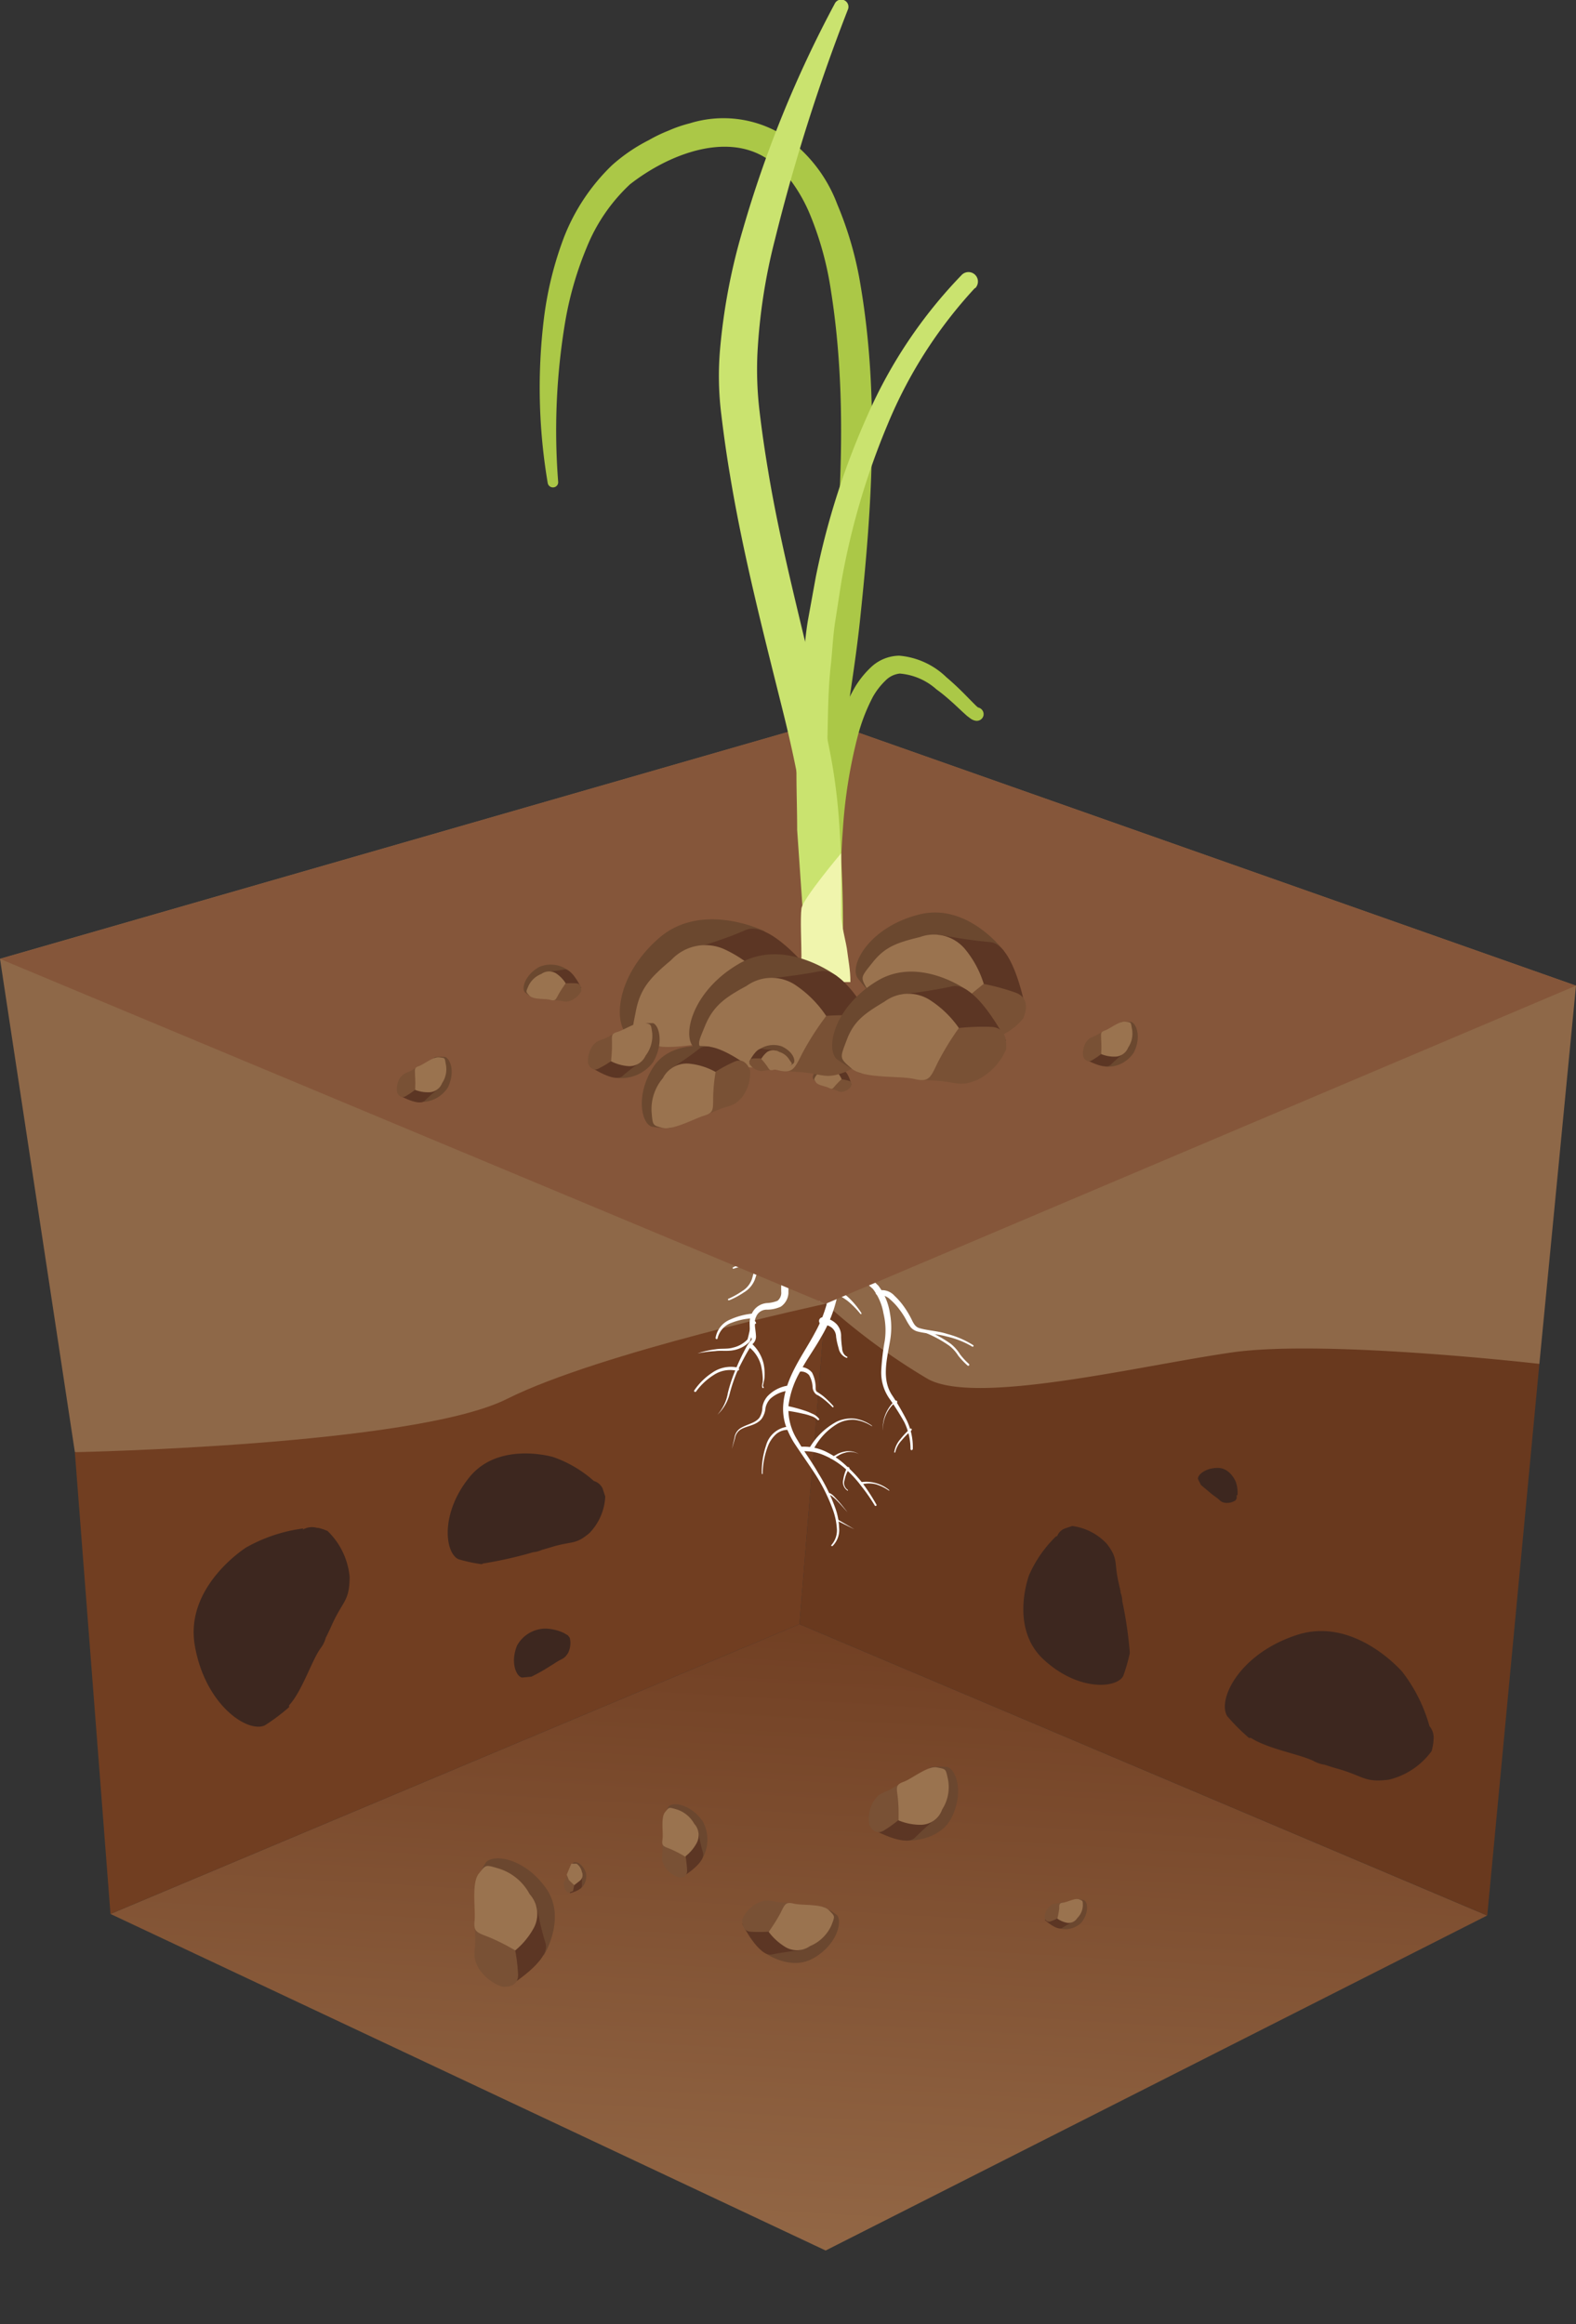 <?xml version="1.0" encoding="UTF-8"?>
<svg xmlns="http://www.w3.org/2000/svg" xmlns:xlink="http://www.w3.org/1999/xlink" viewBox="0 0 110.12 162.42">
  <rect x="0" y="0" width="110.12" height="162.42" fill="#333333" stroke="none"/>
  <defs>
    <style>.cls-1{fill:none;}.cls-2{fill:#8e6848;}.cls-3{clip-path:url(#clip-path);}.cls-4{fill:url(#Безымянный_градиент_2);}.cls-5{fill:#713e21;}.cls-6{fill:#3d271f;}.cls-7{fill:#69391e;}.cls-8{fill:#6b472f;}.cls-9{fill:#5c3624;}.cls-10{fill:#795135;}.cls-11{fill:#9a734f;}.cls-12{fill:#fff;}.cls-13{fill:#f0f5ad;}.cls-14{fill:#85563a;}.cls-15{fill:#abc847;}.cls-16{fill:#cae36f;}.cls-17{fill:#6b482f;}</style>
    <clipPath id="clip-path">
      <polygon class="cls-1" points="7.72 133.75 57.69 157.27 103.91 133.86 55.86 113.5 7.72 133.75"></polygon>
    </clipPath>
    <linearGradient id="Безымянный_градиент_2" x1="-2894.89" y1="-53.51" x2="-2892.09" y2="-53.51" gradientTransform="matrix(34.36, 0, 0, -34.36, 99453.82, -1702.89)" gradientUnits="userSpaceOnUse">
      <stop offset="0" stop-color="#9b714e"></stop>
      <stop offset="0.38" stop-color="#9b714e"></stop>
      <stop offset="0.89" stop-color="#764528"></stop>
      <stop offset="1" stop-color="#6e3c20"></stop>
    </linearGradient>
  </defs>
  <g id="Слой_2" data-name="Слой 2">
    <g id="Слой_1-2" data-name="Слой 1">
      <path class="cls-2" d="M57.69,91.11s9.62,11.3,17.06,11.77,32.81-7.57,32.81-7.57l2.56-26.43L57.69,50.39Z"></path>
      <path class="cls-2" d="M0,67l5.23,34.47s18.58,2.79,21.83,1.86,18.12-6.5,22.29-6.5,8.34-5.73,8.34-5.73V50.39Z"></path>
      <g class="cls-3">
        <rect class="cls-4" x="31.38" y="86.18" width="48.87" height="98.4" transform="translate(-82.37 183.85) rotate(-86.92)"></rect>
      </g>
      <path class="cls-5" d="M7.72,133.75,5.23,101.48s23.69-.46,30.19-3.72,22.27-6.65,22.27-6.65L55.86,113.5Z"></path>
      <path class="cls-6" d="M41.49,103.49a8.4,8.4,0,0,0-2.84-1.67l0,0s-3.79-1.13-5.85,1.41-1.71,5.29-.77,5.73a10.92,10.92,0,0,0,1.63.35l.09-.05a28.27,28.27,0,0,0,3.51-.79,1.76,1.76,0,0,0,.6-.16l.65-.19c1.49-.46,1.67-.13,2.69-1a3.94,3.94,0,0,0,1.09-2.54L42.1,104h0l0,0a1,1,0,0,0-.58-.5"></path>
      <path class="cls-6" d="M21.2,106.81a11,11,0,0,0-4,1.33v0s-4.3,2.7-3.59,6.84,3.66,6.13,4.88,5.6a13.64,13.64,0,0,0,1.71-1.28l0-.13c.92-1,1.59-3.16,2.21-4a2,2,0,0,0,.35-.72c.11-.2.21-.42.38-.79.8-1.82,1.28-1.71,1.29-3.46a5.12,5.12,0,0,0-1.54-3.21,3.36,3.36,0,0,0-.66-.22v0h-.08a1.26,1.26,0,0,0-1,.13"></path>
      <path class="cls-7" d="M57.69,91.11,55.86,113.5l48.06,20.36,3.64-38.55s-15-1.73-21.48-.8-17.84,3.72-21.24,1.86a44.41,44.41,0,0,1-7.15-5.26"></path>
      <path class="cls-6" d="M39.39,114.11a3.28,3.28,0,0,0-1.26-.3h0a2.29,2.29,0,0,0-2,1.18c-.49,1.19-.05,2.18.35,2.24l.65-.06,0,0a12.3,12.3,0,0,0,1.23-.69l.21-.13.22-.14c.51-.34.61-.24.9-.69a1.56,1.56,0,0,0,.12-1.07l-.13-.17h0Z"></path>
      <path class="cls-6" d="M86.47,104.48a2.35,2.35,0,0,0-.11-.9h0s-.38-1-1.27-1-1.43.51-1.38.78l.2.41,0,0,.75.63.13.1.15.11c.35.24.3.34.66.41a1.08,1.08,0,0,0,.74-.18l.07-.13h0v-.22Z"></path>
      <path class="cls-6" d="M99.89,120.66a11,11,0,0,0-1.9-3.82h0s-3.32-3.9-7.36-2.59-5.59,4.53-4.88,5.68a14.36,14.36,0,0,0,1.52,1.52l.14,0c1.19.77,3.39,1.13,4.37,1.61a2.24,2.24,0,0,0,.77.26c.22.07.45.15.84.26,1.93.54,1.9,1,3.64.79a5.19,5.19,0,0,0,3-2,3.74,3.74,0,0,0,.13-.68h0l0-.07a1.27,1.27,0,0,0-.28-1"></path>
      <path class="cls-6" d="M73.78,107.37a8.59,8.59,0,0,0-1.87,2.69l0,0s-1.4,3.67,1,5.9S78,118,78.48,117.13a12.49,12.49,0,0,0,.46-1.59l0-.09a27.75,27.75,0,0,0-.52-3.54,1.77,1.77,0,0,0-.12-.61c0-.17-.07-.35-.13-.66-.35-1.49,0-1.65-.81-2.73a4,4,0,0,0-2.44-1.27l-.51.17h0l0,0a.94.94,0,0,0-.54.53"></path>
      <path class="cls-8" d="M74,134.75a1.58,1.58,0,0,0,1.57-.41c.54-.7.43-1.44.17-1.55l-.44-.09c-.29,0-.32.7-.33.71Z"></path>
      <path class="cls-9" d="M73,134.17s.87.79,1.23.55.8-.46.8-.46l0-.24-1-.32-.56.19Z"></path>
      <path class="cls-10" d="M73,134c0,.1.12.36.4.27s.52-.23.52-.23l.33-1c.06-.14.14-.19-.25-.06s-.45,0-.72.3A1.07,1.07,0,0,0,73,134"></path>
      <path class="cls-11" d="M73.88,134.08a5.57,5.57,0,0,0,.13-.7c0-.3,0-.39.28-.42s.84-.34,1.11-.23.26.09.26.44a1.28,1.28,0,0,1-.39.87.7.7,0,0,1-.75.32,1.87,1.87,0,0,1-.64-.28"></path>
      <path class="cls-8" d="M63.28,128.63s2.39.12,3.24-1.67.26-3.36-.36-3.49a7.39,7.39,0,0,0-1,0c-.66,0-.37,1.67-.39,1.7Z"></path>
      <path class="cls-9" d="M60.93,127.8s2.3,1.32,3,.62,1.53-1.4,1.53-1.4l-.15-.52a7.53,7.53,0,0,0-2.27-.25c-.36.2-1,.62-1.16.69Z"></path>
      <path class="cls-10" d="M60.74,127.53c.11.21.43.73,1,.4a8.38,8.38,0,0,0,1.05-.75s.18-1.93.26-2.28.22-.49-.58,0-1,.31-1.44,1a2.41,2.41,0,0,0-.28,1.66"></path>
      <path class="cls-11" d="M62.78,127.18a11.07,11.07,0,0,0-.05-1.59c-.09-.69-.16-.87.42-1.08s1.68-1.13,2.32-1,.6.07.77.84a2.88,2.88,0,0,1-.41,2.1,1.59,1.59,0,0,1-1.52,1.07,4,4,0,0,1-1.53-.31"></path>
      <path class="cls-8" d="M53.32,136.39s1.86,1.42,3.54.44,2-2.59,1.62-3a7,7,0,0,0-.84-.53c-.55-.33-1.21,1.15-1.25,1.17Z"></path>
      <path class="cls-9" d="M51.86,134.44s1.15,2.33,2.08,2.14,2-.3,2-.3l.16-.5s-1.29-1.4-1.7-1.44-1.14-.05-1.32-.08Z"></path>
      <path class="cls-10" d="M51.86,134.12c0,.23,0,.83.59.87a10.13,10.13,0,0,0,1.26,0l1.46-1.71c.25-.25.45-.27-.47-.33s-1-.27-1.7,0a2.35,2.35,0,0,0-1.14,1.19"></path>
      <path class="cls-11" d="M53.71,135a11.63,11.63,0,0,0,.83-1.32c.3-.61.35-.79.93-.65s2,0,2.44.45.45.38.17,1.1A2.85,2.85,0,0,1,56.59,136a1.58,1.58,0,0,1-1.81,0A4.06,4.06,0,0,1,53.71,135"></path>
      <path class="cls-8" d="M49,130a2.67,2.67,0,0,0,.1-2.73c-.86-1.21-2.11-1.39-2.41-1l-.35.68c-.22.44,1,.84,1,.87Z"></path>
      <path class="cls-9" d="M47.63,131.19s1.7-1,1.49-1.72a15.08,15.08,0,0,1-.35-1.51l-.4-.09s-1,1.08-1,1.39,0,.87,0,1Z"></path>
      <path class="cls-10" d="M47.39,131.22c.18,0,.63,0,.62-.51a7.72,7.72,0,0,0-.11-1l-1.4-1c-.2-.17-.23-.32-.21.38s-.15.74.12,1.3a1.79,1.79,0,0,0,1,.79"></path>
      <path class="cls-11" d="M47.9,129.76a8.8,8.8,0,0,0-1.06-.55c-.49-.19-.62-.21-.55-.67s-.13-1.51.17-1.89.26-.37.84-.2a2.16,2.16,0,0,1,1.21,1,1.18,1.18,0,0,1,.15,1.38,3,3,0,0,1-.76.89"></path>
      <path class="cls-8" d="M40.56,132a1.17,1.17,0,0,0,.38-1.12c-.2-.61-.69-.84-.86-.73l-.23.23.29.49Z"></path>
      <path class="cls-9" d="M39.82,132.3s.83-.2.84-.52,0-.67,0-.67l-.15-.09-.58.45-.12.42Z"></path>
      <path class="cls-10" d="M39.71,132.28l.33-.13.08-.41-.46-.59c-.06-.1,0-.16-.13.13s-.16.29-.12.55a.77.77,0,0,0,.3.45"></path>
      <path class="cls-11" d="M40.12,131.74l-.37-.36L39.6,131l.32-.76.37,0a.92.92,0,0,1,.37.58.51.51,0,0,1-.12.59Z"></path>
      <path class="cls-8" d="M38,136.64s1.64-2.63.13-4.72-3.65-2.39-4.18-1.77a8.62,8.62,0,0,0-.6,1.16c-.37.77,1.66,1.46,1.69,1.51Z"></path>
      <path class="cls-9" d="M35.56,138.8s2.94-1.8,2.56-3-.63-2.61-.63-2.61L36.8,133s-1.69,1.88-1.69,2.42.08,1.51.06,1.75Z"></path>
      <path class="cls-10" d="M35.13,138.84c.31,0,1.1,0,1.07-.88A12.44,12.44,0,0,0,36,136.3s-2.09-1.41-2.44-1.72-.41-.56-.36.66-.25,1.29.21,2.25a3.15,3.15,0,0,0,1.71,1.35"></path>
      <path class="cls-11" d="M36,136.3a14.22,14.22,0,0,0-1.84-.93c-.85-.33-1.08-.37-1-1.15s-.23-2.62.29-3.28.45-.64,1.44-.35a3.69,3.69,0,0,1,2.12,1.78,2.07,2.07,0,0,1,.27,2.39A5.38,5.38,0,0,1,36,136.3"></path>
      <path class="cls-12" d="M57.87,87.91a2.29,2.29,0,0,1,.68,1.45,4.73,4.73,0,0,1-.1,1.46,9.48,9.48,0,0,1-1.06,2.59c-.45.81-1,1.55-1.41,2.32a6.34,6.34,0,0,0-.88,2.45,4,4,0,0,0,.63,2.47c.44.77,1,1.51,1.44,2.29a12.45,12.45,0,0,1,1.2,2.46,4.43,4.43,0,0,1,.26,1.35,1.57,1.57,0,0,1-.46,1.29,0,0,0,0,1-.07,0,.05.05,0,0,1,0-.08h0a1.55,1.55,0,0,0,.37-1.2,4.81,4.81,0,0,0-.29-1.3A12.29,12.29,0,0,0,57,103.08c-.49-.76-1-1.47-1.52-2.26a6.34,6.34,0,0,1-.6-1.26,3.79,3.79,0,0,1-.15-1.42c.16-1.93,1.4-3.47,2.21-5a9,9,0,0,0,.93-2.44,4,4,0,0,0,.06-1.24,1.79,1.79,0,0,0-.43-1l-.05,0a.35.35,0,1,1,.46-.54Z"></path>
      <path class="cls-12" d="M58.23,90.07a1.71,1.71,0,0,1,.64.28,3,3,0,0,1,.51.41,5.91,5.91,0,0,1,.81,1,0,0,0,0,1,0,.07s0,0-.06,0a6.25,6.25,0,0,0-.88-.9,4.52,4.52,0,0,0-.51-.34,1.51,1.51,0,0,0-.53-.18h0a.15.15,0,0,1-.14-.18.16.16,0,0,1,.18-.14Z"></path>
      <path class="cls-12" d="M57.63,92.1a1.51,1.51,0,0,1,.84.45,1.23,1.23,0,0,1,.3.86,6.63,6.63,0,0,0,.07.79c0,.25.13.52.36.61a.06.06,0,0,1,0,.07.07.07,0,0,1-.07,0,.88.88,0,0,1-.53-.66,4.93,4.93,0,0,1-.18-.81.84.84,0,0,0-.28-.61,1,1,0,0,0-.6-.23h0a.26.26,0,1,1,0-.51Z"></path>
      <path class="cls-12" d="M55.74,95.54a1.07,1.07,0,0,1,1,.38,2.27,2.27,0,0,1,.25,1c0,.16,0,.31.14.37a4.85,4.85,0,0,1,.4.28,6.71,6.71,0,0,1,.71.7s0,.06,0,.07a0,0,0,0,1-.07,0,5.49,5.49,0,0,0-.72-.64,2.8,2.8,0,0,0-.41-.25.71.71,0,0,1-.26-.49,1.82,1.82,0,0,0-.25-.87.74.74,0,0,0-.74-.22h0a.17.17,0,0,1-.19-.13.16.16,0,0,1,.13-.19Z"></path>
      <path class="cls-12" d="M55.15,97.18a2.23,2.23,0,0,0-1.33.57,1.32,1.32,0,0,0-.33.63,1.54,1.54,0,0,1-.28.78c-.39.46-1,.47-1.43.72a.87.87,0,0,0-.42.62l-.22.76h0l.18-.78a.94.94,0,0,1,.41-.67c.46-.29,1.05-.35,1.34-.75a1.41,1.41,0,0,0,.2-.72,1.52,1.52,0,0,1,.36-.77,2.48,2.48,0,0,1,1.49-.75.18.18,0,0,1,.2.15.17.17,0,0,1-.15.2h0Z"></path>
      <path class="cls-12" d="M55.05,99.92a1.26,1.26,0,0,0-.82.3,2.2,2.2,0,0,0-.55.78,5.55,5.55,0,0,0-.39,2,.06.06,0,0,1-.06,0,0,0,0,0,1,0,0,5.71,5.71,0,0,1,.3-2,1.79,1.79,0,0,1,1.6-1.31.16.16,0,0,1,.17.16.16.16,0,0,1-.16.16h0Z"></path>
      <path class="cls-12" d="M57.82,104.5a.38.38,0,0,1,0-.1.12.12,0,0,1,.12-.06.31.31,0,0,1,.14.06,1.12,1.12,0,0,1,.2.17q.16.17.33.36c.21.24.41.5.61.75v0h0c-.22-.24-.43-.49-.65-.72s-.23-.23-.35-.33a1.33,1.33,0,0,0-.19-.14s-.06,0-.08,0,0,0,0,0v0a.07.07,0,0,1-.08,0S57.83,104.53,57.82,104.5Z"></path>
      <path class="cls-12" d="M58.54,106.19l1.16.68s0,0,0,0,0,0,0,0l-1.21-.6a.06.06,0,0,1,0-.09.07.07,0,0,1,.09,0Z"></path>
      <path class="cls-12" d="M56,101.1a3.59,3.59,0,0,1,1.72.35,5.75,5.75,0,0,1,1.43,1,9.14,9.14,0,0,1,1.16,1.25,14.46,14.46,0,0,1,.92,1.43.07.07,0,0,1,0,.09.07.07,0,0,1-.1,0,12.86,12.86,0,0,0-.95-1.37A8.17,8.17,0,0,0,59,102.58a5.49,5.49,0,0,0-1.39-.87,3.33,3.33,0,0,0-1.56-.29h0a.17.17,0,0,1-.18-.15.16.16,0,0,1,.15-.17Z"></path>
      <path class="cls-12" d="M56.57,101.17a4.86,4.86,0,0,1,1.89-1.82,2.4,2.4,0,0,1,1.29-.21,2.74,2.74,0,0,1,1.2.51s0,0,0,0a0,0,0,0,1-.05,0h0a2.82,2.82,0,0,0-1.17-.43,2.15,2.15,0,0,0-1.19.26,4.42,4.42,0,0,0-1.69,1.79h0a.16.16,0,0,1-.22.06.16.16,0,0,1-.06-.22Z"></path>
      <path class="cls-12" d="M58.29,101.81s-.11,0-.12,0h0l0,0,.11-.07.23-.13a1.85,1.85,0,0,1,.5-.17,1.38,1.38,0,0,1,1,.17s0,0,0,0,0,0,0,0a1.28,1.28,0,0,0-1-.08,1.51,1.51,0,0,0-.45.2,1.37,1.37,0,0,0-.2.13l-.1.08-.05,0,0,0h0s-.12,0-.15,0a.11.11,0,1,1,.15-.15Z"></path>
      <path class="cls-12" d="M59.3,102.68a2.49,2.49,0,0,0-.29.76.58.58,0,0,0,.23.68.06.06,0,0,1,0,.06s0,0,0,0a.7.7,0,0,1-.32-.77,2.68,2.68,0,0,1,.26-.83.09.09,0,1,1,.16.08Z"></path>
      <path class="cls-12" d="M60.13,103.58a2.51,2.51,0,0,1,2,.55,0,0,0,0,1,0,.05s0,0,0,0a3.22,3.22,0,0,0-.91-.45,2,2,0,0,0-1,0h0a.07.07,0,0,1-.09,0,.07.07,0,0,1,.05-.08Z"></path>
      <path class="cls-12" d="M55,98.25a10.11,10.11,0,0,1,1.17.31,3.83,3.83,0,0,1,.56.22,1.16,1.16,0,0,1,.51.38.07.07,0,0,1-.11.07h0a1.09,1.09,0,0,0-.47-.28,3.58,3.58,0,0,0-.56-.16,11.58,11.58,0,0,0-1.15-.21.16.16,0,1,1,0-.32Z"></path>
      <path class="cls-12" d="M56.24,87.69a1.65,1.65,0,0,0-1,1,8.35,8.35,0,0,0-.15,1.69,1.23,1.23,0,0,1-.53.93,2.34,2.34,0,0,1-1,.21.8.8,0,0,0-.6.28,1,1,0,0,0-.22.67c0,.26.06.53.08.86a.69.69,0,0,1-.2.56,1.66,1.66,0,0,0-.23.31c-.3.48-.56,1-.82,1.51A11.08,11.08,0,0,0,51,97.34a3,3,0,0,1-.87,1.52,0,0,0,0,1,0,0s0,0,0,0a3,3,0,0,0,.73-1.53,10.92,10.92,0,0,1,.56-1.67,14.66,14.66,0,0,1,.77-1.6,2.3,2.3,0,0,1,.29-.39c.06-.06.06-.1,0-.24s-.1-.56-.1-.88a1.53,1.53,0,0,1,.3-1,1.28,1.28,0,0,1,.91-.49,2.28,2.28,0,0,0,.74-.16.72.72,0,0,0,.26-.55,6.36,6.36,0,0,1,.17-1.78,1.53,1.53,0,0,1,1.47-1.2.17.17,0,0,1,.15.18.16.16,0,0,1-.1.14Z"></path>
      <path class="cls-12" d="M51.47,95.79a2.07,2.07,0,0,0-1.59.29,4.49,4.49,0,0,0-1.25,1.17.08.08,0,0,1-.11,0,.07.07,0,0,1,0-.1,4.55,4.55,0,0,1,1.27-1.24,2.28,2.28,0,0,1,1.77-.34.12.12,0,0,1,.08.14.12.12,0,0,1-.14.07h0Z"></path>
      <path class="cls-12" d="M52.49,93.86a2.77,2.77,0,0,1,.87,1.46,3.4,3.4,0,0,1,.06.84,1.52,1.52,0,0,1-.06.42c0,.14-.11.26,0,.35a0,0,0,0,1,0,.07,0,0,0,0,1-.07,0h0c-.1-.16,0-.32,0-.43a2.55,2.55,0,0,0,0-.39,5.06,5.06,0,0,0-.12-.78,2.44,2.44,0,0,0-.82-1.25l0,0a.17.17,0,0,1,0-.23.17.17,0,0,1,.24,0Z"></path>
      <path class="cls-12" d="M52.76,92.5c-.13.42-.19.8-.37,1.25a2.12,2.12,0,0,1-1.17.61c-.44.08-.85,0-1.26.06a7.81,7.81,0,0,0-1.22.16h0s0,0,0,0,0,0,0,0A6.13,6.13,0,0,1,50,94.29c.41-.07.85,0,1.23-.12a2,2,0,0,0,1-.57c.1-.33.18-.78.27-1.17v0a.17.17,0,0,1,.2-.12.16.16,0,0,1,.12.2Z"></path>
      <path class="cls-12" d="M52.71,92.12a4.67,4.67,0,0,0-1.57.31,1.51,1.51,0,0,0-1,1.09s0,.07-.08.06A.08.08,0,0,1,50,93.5,1.67,1.67,0,0,1,51,92.22a5,5,0,0,1,1.65-.43.17.17,0,0,1,.18.15.16.16,0,0,1-.14.18h0Z"></path>
      <path class="cls-12" d="M55,88.72l1.33.9a7.37,7.37,0,0,1,.66.48c.22.23.22.55.33.74v0a.05.05,0,0,1,0,.08.06.06,0,0,1-.07,0c-.17-.27-.18-.55-.36-.7s-.44-.28-.66-.42L54.87,89a.16.16,0,1,1,.15-.29Z"></path>
      <path class="cls-12" d="M55.57,87.94a3.51,3.51,0,0,1-1.12-.06,3.84,3.84,0,0,0-1.07,0,.36.36,0,0,0-.19.08,2.49,2.49,0,0,1-.28.15q-.27.12-.54.21c-.36.13-.76.22-1.08.33h0a.07.07,0,0,1-.08,0,.06.06,0,0,1,0-.08c.38-.19.71-.31,1.06-.47.17-.08.34-.16.49-.25a1.18,1.18,0,0,0,.22-.14.92.92,0,0,1,.31-.17,4.13,4.13,0,0,1,1.2-.09,2.49,2.49,0,0,1,1.14.21.17.17,0,0,1-.05.32Z"></path>
      <path class="cls-12" d="M53.85,87.78a1.35,1.35,0,0,0-.81.57,8.58,8.58,0,0,1-.3,1.08,1.81,1.81,0,0,1-.77.89,5.53,5.53,0,0,1-1,.54s-.07,0-.09,0a.07.07,0,0,1,0-.09,6.16,6.16,0,0,0,1-.56,1.58,1.58,0,0,0,.66-.83,11.33,11.33,0,0,0,.27-1.11,1.59,1.59,0,0,1,1-.76.17.17,0,0,1,.21.09.17.17,0,0,1-.1.22h0Z"></path>
      <path class="cls-12" d="M58.46,87.1l2.91,2.74a4.22,4.22,0,0,1,.81,1.92,5.38,5.38,0,0,1,0,2c-.22,1.29-.59,2.67.18,3.78a18.25,18.25,0,0,1,1,1.72,4.32,4.32,0,0,1,.42,2,.1.1,0,0,1-.09.08.08.08,0,0,1-.07-.08,4.26,4.26,0,0,0-.44-1.89,18.69,18.69,0,0,0-1.06-1.67,3.17,3.17,0,0,1-.54-2,16.08,16.08,0,0,1,.24-2,5,5,0,0,0-.09-1.92,3.85,3.85,0,0,0-.74-1.71l-3-2.67a.25.25,0,0,1,0-.35.24.24,0,0,1,.34,0h0Z"></path>
      <path class="cls-12" d="M63.64,100a6,6,0,0,0-.66.68,1.76,1.76,0,0,0-.43.82.06.06,0,0,1-.06,0,.07.07,0,0,1,0-.06,1.82,1.82,0,0,1,.43-.88,5.63,5.63,0,0,1,.67-.71.07.07,0,0,1,.1,0,.08.08,0,0,1,0,.1Z"></path>
      <path class="cls-12" d="M62.56,98a2.46,2.46,0,0,0-.87,1.91s0,0,0,.06a0,0,0,0,1,0,0,2.57,2.57,0,0,1,.83-2.07.11.11,0,0,1,.15,0,.11.11,0,0,1,0,.14h0Z"></path>
      <path class="cls-12" d="M61.4,90.18a1.17,1.17,0,0,1,1.1.37,4.87,4.87,0,0,1,.67.77,6.45,6.45,0,0,1,.52.87c.15.31.27.55.58.63.59.17,1.29.19,1.92.4A6.39,6.39,0,0,1,68,94a.06.06,0,0,1-.07.1h0a6.21,6.21,0,0,0-1.81-.71c-.63-.18-1.27-.16-2-.34a1,1,0,0,1-.48-.29,4.54,4.54,0,0,1-.28-.44,5.4,5.4,0,0,0-.52-.82,4.22,4.22,0,0,0-.64-.69,1,1,0,0,0-.69-.3l-.06,0a.2.2,0,0,1-.25-.11.19.19,0,0,1,.11-.25Z"></path>
      <path class="cls-12" d="M64.8,93a8.59,8.59,0,0,1,1.65.92,3,3,0,0,1,.63.72,4.53,4.53,0,0,0,.63.68.08.08,0,0,1,0,.1.08.08,0,0,1-.11,0,5.31,5.31,0,0,1-.65-.69,2.67,2.67,0,0,0-.61-.68,8.23,8.23,0,0,0-1.62-.89.09.09,0,0,1-.06-.12.09.09,0,0,1,.12,0Z"></path>
      <path class="cls-13" d="M55.06,87.15a1.85,1.85,0,0,0,.62,1.47,1.89,1.89,0,0,0,2.61-.25,2.08,2.08,0,0,0,.24-1.22Z"></path>
      <polygon class="cls-14" points="0 67.01 57.69 91.11 110.12 68.88 57.69 50.39 0 67.01"></polygon>
      <path class="cls-15" d="M38.27,33.75A39.91,39.91,0,0,1,38,22.3a24.48,24.48,0,0,1,1.4-5.7,14.09,14.09,0,0,1,3.37-5.06,11.93,11.93,0,0,1,2.57-1.75,10.19,10.19,0,0,1,1.37-.66,9.23,9.23,0,0,1,1.48-.51,7.93,7.93,0,0,1,6.39.74,10.13,10.13,0,0,1,3.92,4.91A24.8,24.8,0,0,1,60.14,20c1.29,7.67.79,15.32,0,22.87-.38,3.83-1.09,7.49-1.48,11.19a51.9,51.9,0,0,0-.35,11v.05a.92.92,0,0,1-1.83.22,53.13,53.13,0,0,1,.19-11.5c.34-3.79,1.05-7.52,1.39-11.22.71-7.42,1.16-15,0-22.3a22.64,22.64,0,0,0-1.43-5.24,11.09,11.09,0,0,0-1.27-2.31,6.75,6.75,0,0,0-1.83-1.71c-2.85-1.81-6.85-.25-9.51,1.83a12.34,12.34,0,0,0-3,4.35,24,24,0,0,0-1.53,5.27A46,46,0,0,0,39,33.66h0a.36.36,0,0,1-.34.4A.37.37,0,0,1,38.27,33.75Z"></path>
      <path class="cls-16" d="M68.11,20.14A32,32,0,0,0,62,29.71a51.39,51.39,0,0,0-3.22,11l-.44,2.84c-.14.94-.18,1.9-.28,2.85-.22,1.91-.2,3.83-.26,5.74s.12,3.84.17,5.75l.55,5.74v.07a1.21,1.21,0,1,1-2.41.23v0L55.7,58c0-2-.11-3.94,0-5.91s.13-3.94.41-5.9c.12-1,.19-2,.36-2.94L57,40.33a53.23,53.23,0,0,1,3.6-11.27,33.39,33.39,0,0,1,6.6-9.85h0a.66.66,0,0,1,.94.93Z"></path>
      <path class="cls-15" d="M68.14,50.36a.87.87,0,0,1-.37-.18l-.2-.15-.32-.29-.6-.56c-.4-.36-.8-.71-1.21-1a4.37,4.37,0,0,0-2.57-1.11,1.64,1.64,0,0,0-1,.49A5,5,0,0,0,61,48.68a13,13,0,0,0-1.1,2.89,34.76,34.76,0,0,0-1,6.3,55.37,55.37,0,0,0-.12,6.44,1.06,1.06,0,0,1-2.12.09v-.05a59.22,59.22,0,0,1,.4-6.66,36.65,36.65,0,0,1,1.34-6.57A14.82,14.82,0,0,1,59.75,48a6.5,6.5,0,0,1,1.17-1.43,2.94,2.94,0,0,1,1.91-.75,5.38,5.38,0,0,1,3.3,1.51c.44.37.85.76,1.24,1.15l.57.58.28.28.12.1s.08,0,0,0a.48.48,0,0,1,.38.56A.48.48,0,0,1,68.14,50.36Z"></path>
      <path class="cls-16" d="M59.22.73a130.34,130.34,0,0,0-5.07,16,40.24,40.24,0,0,0-1.23,8.06,24.61,24.61,0,0,0,.15,3.93c.16,1.37.36,2.74.59,4.11.9,5.5,2.39,10.9,3.63,16.45.32,1.39.63,2.79.88,4.24a41.48,41.48,0,0,1,.49,4.34c.17,2.87.29,5.71.22,8.58v0a1,1,0,0,1-2,0c-.14-2.79-.35-5.61-.66-8.39-.16-1.38-.3-2.79-.56-4.11s-.58-2.72-.92-4.09c-1.36-5.47-2.8-11-3.73-16.63-.24-1.41-.44-2.83-.61-4.25a21.68,21.68,0,0,1-.1-4.41,42.26,42.26,0,0,1,1.6-8.5A80.84,80.84,0,0,1,58.32.27a.5.5,0,0,1,.92.41Z"></path>
      <path class="cls-13" d="M59.21,66.55c-.06-.63-.44-1.92-.44-2.61V59.63S56.09,62.81,56,63.49s0,2.5,0,3.31c0,.43-.1,1.15-.06,1.83h3.48C59.43,67.83,59.25,66.93,59.21,66.55Z"></path>
      <path class="cls-17" d="M59.1,74.89a1.39,1.39,0,0,0-1.36-.5c-.75.23-1.05.83-.92,1a2.4,2.4,0,0,0,.28.29c.19.18.58-.34.6-.34Z"></path>
      <path class="cls-9" d="M59.49,75.8s-.23-1-.62-1-.82-.07-.82-.07l-.11.18s.38.68.54.73l.51.15A3.64,3.64,0,0,0,59.49,75.8Z"></path>
      <path class="cls-10" d="M59.47,75.92c0-.08.09-.32-.15-.39a3.06,3.06,0,0,0-.51-.11s-.61.47-.73.54-.21.07.15.17.35.2.68.16A1,1,0,0,0,59.47,75.92Z"></path>
      <path class="cls-11" d="M58.81,75.42a4.25,4.25,0,0,0-.45.45c-.18.21-.21.28-.43.16s-.78-.18-.92-.4-.15-.19,0-.45a1.14,1.14,0,0,1,.73-.44.62.62,0,0,1,.72.15A1.68,1.68,0,0,1,58.81,75.42Z"></path>
      <path class="cls-17" d="M39.78,67.87a2.06,2.06,0,0,0-2.1-.3c-1,.56-1.26,1.51-1,1.78a4.52,4.52,0,0,0,.49.33c.33.2.74-.67.76-.68Z"></path>
      <path class="cls-9" d="M40.62,69.05s-.65-1.4-1.21-1.3a10.76,10.76,0,0,1-1.2.15l-.1.3s.75.85,1,.88.68,0,.79.07A5.37,5.37,0,0,0,40.62,69.05Z"></path>
      <path class="cls-10" d="M40.62,69.25c0-.14,0-.5-.34-.53a5.4,5.4,0,0,0-.75,0s-.74.86-.89,1-.27.15.27.19.57.18,1,0A1.43,1.43,0,0,0,40.62,69.25Z"></path>
      <path class="cls-11" d="M39.53,68.72a6.82,6.82,0,0,0-.51.78c-.19.36-.22.47-.57.37s-1.18,0-1.45-.29-.26-.24-.08-.67a1.66,1.66,0,0,1,.91-.85.92.92,0,0,1,1.08,0A2.27,2.27,0,0,1,39.53,68.72Z"></path>
      <path class="cls-17" d="M53.43,65.08s-4.35-2.17-7.39.48-3.19,6-2.15,6.79a15.4,15.4,0,0,0,1.91.76c1.25.46,2-2.81,2.1-2.86S53.43,65.08,53.43,65.08Z"></path>
      <path class="cls-9" d="M57.14,68.51S53.91,64.19,52.08,65s-4,1.37-4,1.37L48,67.41s3.18,2.36,4,2.29,2.35-.35,2.72-.35A18.26,18.26,0,0,0,57.14,68.51Z"></path>
      <path class="cls-10" d="M57.27,69.17c0-.48-.22-1.72-1.52-1.55a18.42,18.42,0,0,0-2.56.55s-1.91,3.45-2.33,4-.81.72,1.08.47,2,.2,3.47-.66A4.93,4.93,0,0,0,57.27,69.17Z"></path>
      <path class="cls-11" d="M53.19,68.17a21.74,21.74,0,0,0-1.19,3c-.4,1.37-.41,1.75-1.66,1.68s-4,.74-5.15,0-1.07-.6-.76-2.19,1-2.34,2.47-3.57a3.24,3.24,0,0,1,3.68-.77A8.42,8.42,0,0,1,53.19,68.17Z"></path>
      <path class="cls-17" d="M70.16,66.47s-2.51-3.41-5.91-2.57-4.88,3.42-4.36,4.4a12.65,12.65,0,0,0,1.17,1.35c.79.85,2.69-1.37,2.77-1.37S70.16,66.47,70.16,66.47Z"></path>
      <path class="cls-9" d="M71.67,70.6s-.78-4.63-2.51-4.77-3.62-.53-3.62-.53l-.54.8s1.53,3.09,2.2,3.37,2,.67,2.25.81A16.85,16.85,0,0,0,71.67,70.6Z"></path>
      <path class="cls-10" d="M71.5,71.16c.16-.39.52-1.42-.56-1.8a15.77,15.77,0,0,0-2.2-.6S65.9,70.68,65.34,71s-.92.24.64.8,1.5,1,3,.86A4.21,4.21,0,0,0,71.5,71.16Z"></path>
      <path class="cls-11" d="M68.74,68.76a20.14,20.14,0,0,0-2.11,1.85c-.85.91-1,1.19-1.95.65s-3.42-1-4-2-.59-.89.29-2,1.73-1.39,3.32-1.78a2.83,2.83,0,0,1,3.16.87A7.1,7.1,0,0,1,68.74,68.76Z"></path>
      <path class="cls-17" d="M58.51,68.24s-3.6-2.78-6.86-.9-4,5-3.19,5.83a12.56,12.56,0,0,0,1.61,1c1.06.65,2.37-2.21,2.44-2.24S58.51,68.24,58.51,68.24Z"></path>
      <path class="cls-9" d="M61.29,72.05s-2.17-4.54-4-4.18-3.9.54-3.9.54l-.31,1s2.49,2.74,3.27,2.82,2.22.11,2.56.17A16.43,16.43,0,0,0,61.29,72.05Z"></path>
      <path class="cls-10" d="M61.29,72.68c.05-.45.11-1.61-1.11-1.69a17.2,17.2,0,0,0-2.45,0s-2.37,2.82-2.86,3.29-.88.51.9.63,1.84.55,3.3,0A4.56,4.56,0,0,0,61.29,72.68Z"></path>
      <path class="cls-11" d="M57.73,71a20,20,0,0,0-1.63,2.53c-.61,1.19-.69,1.53-1.82,1.24s-3.84,0-4.73-.9-.87-.75-.3-2.15,1.38-2,2.91-2.82a3,3,0,0,1,3.51,0A7.76,7.76,0,0,1,57.73,71Z"></path>
      <path class="cls-17" d="M77.23,74.54a2.18,2.18,0,0,0,2-1c.53-1.08.18-2-.19-2.13a4.44,4.44,0,0,0-.62,0c-.4,0-.24,1-.25,1S77.23,74.54,77.23,74.54Z"></path>
      <path class="cls-9" d="M75.8,74s1.4.82,1.82.4.95-.84.95-.84l-.09-.32a4.39,4.39,0,0,0-1.38-.17c-.23.12-.61.37-.72.41A6.78,6.78,0,0,0,75.8,74Z"></path>
      <path class="cls-10" d="M75.69,73.85c.07.13.26.45.6.25a5.34,5.34,0,0,0,.65-.44s.13-1.18.18-1.4.14-.29-.36,0-.59.18-.88.58A1.48,1.48,0,0,0,75.69,73.85Z"></path>
      <path class="cls-11" d="M76.94,73.66a6.94,6.94,0,0,0,0-1c0-.42-.08-.53.27-.65s1-.67,1.43-.61.36,0,.46.53a1.74,1.74,0,0,1-.27,1.27,1,1,0,0,1-.94.64A2.44,2.44,0,0,1,76.94,73.66Z"></path>
      <path class="cls-17" d="M29.29,77a2.19,2.19,0,0,0,2-1c.53-1.09.18-2-.19-2.14a4.45,4.45,0,0,0-.62,0c-.4,0-.24,1-.25,1S29.29,77,29.29,77Z"></path>
      <path class="cls-9" d="M27.86,76.52s1.4.82,1.82.4.95-.84.95-.84l-.09-.32a4.39,4.39,0,0,0-1.38-.17c-.23.12-.61.37-.72.41A6.78,6.78,0,0,0,27.86,76.52Z"></path>
      <path class="cls-10" d="M27.75,76.35c.07.13.26.45.6.25a5.34,5.34,0,0,0,.65-.44s.13-1.18.18-1.4.14-.29-.35,0-.59.18-.89.58A1.48,1.48,0,0,0,27.75,76.35Z"></path>
      <path class="cls-11" d="M29,76.16a6.8,6.8,0,0,0,0-1c0-.43-.08-.54.27-.66s1-.67,1.43-.61.36,0,.46.53a1.74,1.74,0,0,1-.27,1.27,1,1,0,0,1-.94.64A2.44,2.44,0,0,1,29,76.16Z"></path>
      <path class="cls-17" d="M43,75.31a2.77,2.77,0,0,0,2.63-1.08c.78-1.33.42-2.59,0-2.73-.13,0-.54,0-.79,0-.51,0-.39,1.27-.41,1.3S43,75.31,43,75.31Z"></path>
      <path class="cls-9" d="M41.21,74.52s1.71,1.18,2.28.68,1.28-1,1.28-1l-.09-.41a5.62,5.62,0,0,0-1.74-.34c-.29.13-.81.41-.94.46A6.15,6.15,0,0,0,41.21,74.52Z"></path>
      <path class="cls-10" d="M41.09,74.3c.07.17.29.6.74.37a7.12,7.12,0,0,0,.86-.51s.27-1.49.35-1.75.21-.37-.45,0-.76.18-1.18.67A1.9,1.9,0,0,0,41.09,74.3Z"></path>
      <path class="cls-11" d="M42.69,74.16a9,9,0,0,0,.07-1.24c0-.54-.07-.68.39-.81s1.38-.76,1.87-.64.46.09.55.7a2.26,2.26,0,0,1-.46,1.6,1.24,1.24,0,0,1-1.25.73A3.19,3.19,0,0,1,42.69,74.16Z"></path>
      <path class="cls-17" d="M53,73.37a1.78,1.78,0,0,1,1.62-.25c.8.37,1,1,.82,1.2a3.13,3.13,0,0,1-.37.23c-.25.15-.59-.44-.61-.44Z"></path>
      <path class="cls-9" d="M52.35,74.2s.48-1,.91-.91.94.07.94.07l.08.21s-.56.59-.75.62-.52,0-.6.06S52.35,74.2,52.35,74.2Z"></path>
      <path class="cls-10" d="M52.36,74.33c0-.09,0-.34.25-.36a4.83,4.83,0,0,1,.58,0s.59.57.72.67.21.1-.21.14-.43.13-.79,0A1.05,1.05,0,0,1,52.36,74.33Z"></path>
      <path class="cls-11" d="M53.19,74a5.07,5.07,0,0,1,.42.52c.15.24.18.31.44.24s.91,0,1.12-.23.2-.16,0-.45a1.25,1.25,0,0,0-.72-.57.8.8,0,0,0-.84,0A1.73,1.73,0,0,0,53.19,74Z"></path>
      <path class="cls-17" d="M67.65,69.25s-3.38-2.5-6.36-.7S57.67,73.23,58.45,74a12.4,12.4,0,0,0,1.5.93c1,.58,2.15-2.08,2.22-2.11S67.65,69.25,67.65,69.25Z"></path>
      <path class="cls-9" d="M70.3,72.72s-2.1-4.16-3.78-3.79-3.6.57-3.6.57l-.27.92S65,72.9,65.73,73s2,.06,2.37.11A16.71,16.71,0,0,0,70.3,72.72Z"></path>
      <path class="cls-10" d="M70.31,73.3c0-.41.07-1.49-1.06-1.54a16.41,16.41,0,0,0-2.27.08s-2.13,2.66-2.58,3.1-.8.49.84.57S67,76,68.3,75.46A4.22,4.22,0,0,0,70.31,73.3Z"></path>
      <path class="cls-11" d="M67,71.84a19.31,19.31,0,0,0-1.46,2.38c-.54,1.11-.61,1.42-1.66,1.18s-3.55,0-4.39-.74-.82-.68-.32-2,1.24-1.83,2.64-2.67A2.8,2.8,0,0,1,65,69.9,7.23,7.23,0,0,1,67,71.84Z"></path>
      <path class="cls-17" d="M49.62,73.15s-2.77-.5-4,1.46-.79,3.88-.09,4.12a8,8,0,0,0,1.18.11c.77.06.67-1.88.71-1.92S49.62,73.15,49.62,73.15Z"></path>
      <path class="cls-9" d="M52.23,74.46s-2.49-1.88-3.39-1.16-2,1.4-2,1.4l.11.63a8.47,8.47,0,0,0,2.6.62c.46-.17,1.25-.57,1.46-.63A10.87,10.87,0,0,0,52.23,74.46Z"></path>
      <path class="cls-10" d="M52.41,74.8c-.1-.26-.4-.91-1.09-.61a9.91,9.91,0,0,0-1.34.72s-.5,2.22-.63,2.62-.34.53.67.09,1.17-.22,1.82-.93A2.81,2.81,0,0,0,52.41,74.8Z"></path>
      <path class="cls-11" d="M50,74.91a12.12,12.12,0,0,0-.17,1.86c0,.82,0,1-.65,1.2S47,79,46.3,78.82s-.69-.17-.77-1.1a3.34,3.34,0,0,1,.79-2.38,1.87,1.87,0,0,1,1.92-1A4.72,4.72,0,0,1,50,74.91Z"></path>
    </g>
  </g>
</svg>
